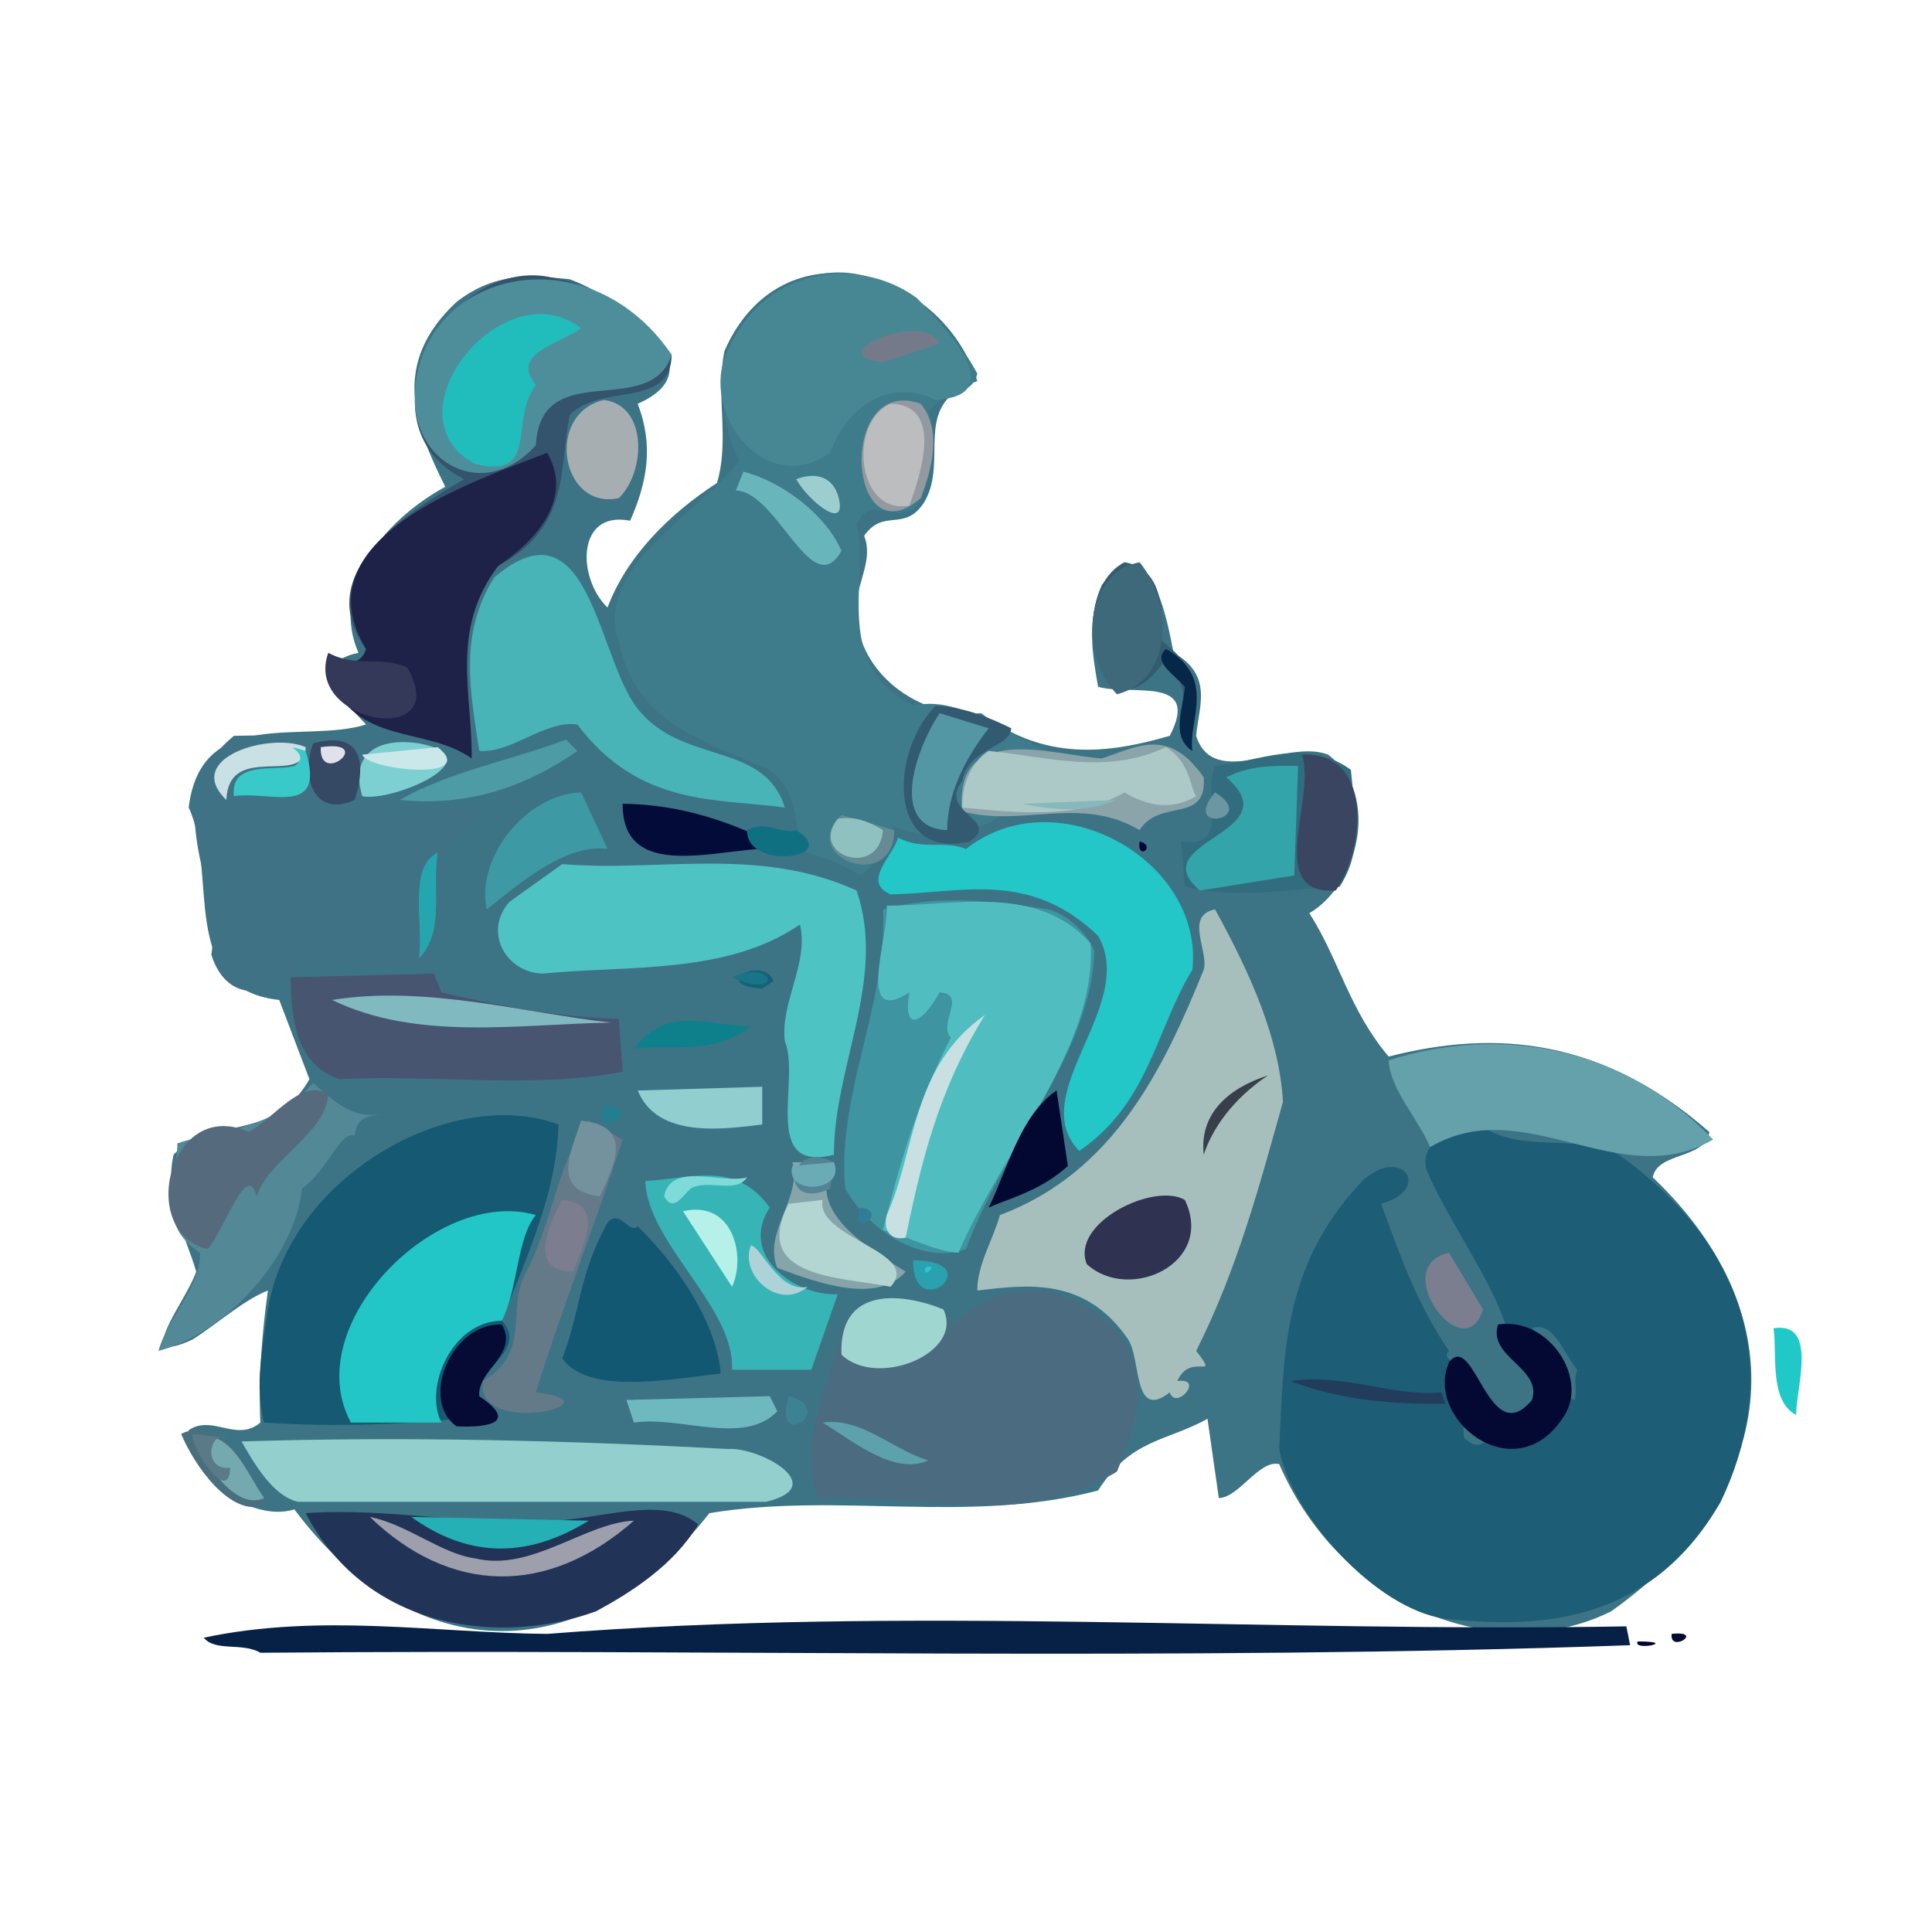 <?xml version="1.0" ?>
<svg xmlns="http://www.w3.org/2000/svg" version="1.1" width="512" height="512">
  <rect width="100%" height="100%" fill="#333333" stroke="none"/>
  <defs/>
  <g>
    <path d="M 0.0 0.0 L 512.0 0.0 L 512.0 512.0 L 0.0 512.0 L 0.0 0.0" stroke-width="0.0" fill="rgb(255, 255, 255)" opacity="1.0" stroke="rgb(0, 0, 0)" stroke-opacity="0.0" stroke-linecap="round" stroke-linejoin="round"/>
    <path d="M 0.0 0.0 L 0.0 511.0 L 511.0 511.0 L 511.0 0.0 L 0.0 0.0" stroke-width="2.0" fill="rgb(255, 255, 255)" opacity="1.0" stroke="rgb(0, 0, 0)" stroke-opacity="0.0" stroke-linecap="round" stroke-linejoin="round"/>
    <path d="M 121.0 80.0 C 103.468 96.333 109.861 112.667 118.0 129.0 C 100.248 138.726 87.76 156.641 95.0 173.0 C 82.564 175.565 89.35 184.054 97.0 192.0 C 80.461 197.196 53.364 186.866 50.0 214.0 C 57.939 230.714 46.935 262.127 74.0 265.0 L 82.0 286.0 C 72.236 303.167 55.764 295.492 46.0 306.0 C 43.395 318.012 49.023 326.841 52.0 337.0 C 49.347 344.912 34.588 362.645 51.0 355.0 C 57.667 350.804 64.333 344.636 71.0 342.0 C 69.389 353.667 68.47 365.333 69.0 377.0 C 62.667 382.335 56.333 374.756 50.0 379.0 C 50.313 392.186 67.094 403.491 78.0 400.0 C 110.442 443.262 155.503 442.41 188.0 401.0 C 222.333 395.335 256.667 404.035 291.0 395.0 C 299.772 381.26 309.019 382.081 320.0 376.0 L 323.0 397.0 C 328.333 396.908 333.667 386.798 339.0 388.0 C 355.945 427.051 397.829 441.669 427.0 427.0 C 471.023 395.81 477.422 349.614 438.0 312.0 C 439.24 305.246 451.912 307.261 453.0 300.0 C 424.667 275.14 396.333 272.739 368.0 280.0 C 357.383 267.333 355.042 254.667 347.0 242.0 C 359.693 234.585 366.191 211.151 352.0 200.0 C 341.024 195.641 321.559 209.47 317.0 195.0 C 317.584 187.522 321.726 179.018 311.0 173.0 C 309.394 164.75 305.014 139.139 292.0 155.0 C 287.944 164.719 289.494 173.359 291.0 182.0 C 299.441 184.517 318.378 178.825 310.0 195.0 C 293.333 199.855 276.667 201.697 260.0 189.0 C 244.044 190.816 225.724 177.973 227.0 160.0 C 227.371 154.0 231.462 148.0 229.0 142.0 C 234.333 134.458 239.667 141.299 245.0 133.0 C 251.639 121.537 241.101 106.807 259.0 101.0 C 249.465 70.94 206.966 58.807 192.0 93.0 C 189.555 104.667 193.461 116.333 190.0 128.0 C 177.033 136.396 165.969 147.728 161.0 161.0 C 152.965 153.286 152.654 135.177 167.0 138.0 C 171.507 127.788 173.287 118.172 169.0 107.0 C 191.68 97.119 162.973 78.427 151.0 74.0 C 141.333 73.083 131.667 71.765 121.0 80.0" stroke-width="2.0" fill="rgb(60, 116, 134)" opacity="1.0" stroke="rgb(0, 0, 0)" stroke-opacity="0.0" stroke-linecap="round" stroke-linejoin="round"/>
    <path d="M 392.0 298.0 C 385.819 300.271 376.041 301.426 378.0 310.0 C 384.296 324.744 397.432 341.894 400.0 355.0 C 402.088 351.163 412.469 358.35 406.0 352.0 C 411.693 349.806 414.514 358.993 418.0 363.0 C 416.494 365.876 419.345 374.834 415.0 369.0 C 416.673 380.977 413.153 369.072 408.0 366.0 C 408.506 374.762 399.187 376.451 393.0 374.0 C 396.904 379.887 393.012 386.099 388.0 381.0 C 386.764 372.83 394.147 365.285 383.0 362.0 C 387.35 360.731 381.573 360.231 384.0 358.0 C 375.161 345.0 370.811 332.0 366.0 319.0 C 379.805 315.27 371.498 303.222 361.0 313.0 C 339.456 335.633 340.28 360.008 339.0 384.0 C 342.219 401.502 364.472 426.38 383.0 429.0 C 406.783 431.494 437.041 430.968 456.0 398.0 C 470.547 367.624 466.815 333.191 429.0 306.0 C 417.33 300.1 403.005 305.956 392.0 298.0" stroke-width="2.0" fill="rgb(30, 93, 118)" opacity="1.0" stroke="rgb(0, 0, 0)" stroke-opacity="0.0" stroke-linecap="round" stroke-linejoin="round"/>
    <path d="M 216.0 73.0 C 191.753 78.239 187.066 105.981 196.0 122.0 C 185.001 136.476 157.316 150.432 164.0 170.0 C 168.64 192.034 186.024 195.986 204.0 204.0 C 213.525 211.701 209.015 219.634 214.0 226.0 C 218.667 227.304 223.333 228.866 228.0 232.0 C 233.729 227.667 234.639 223.333 237.0 219.0 C 247.0 223.218 257.0 222.04 267.0 215.0 C 265.594 210.729 258.53 219.621 255.0 212.0 C 255.399 191.881 276.159 200.176 287.0 202.0 C 268.735 198.317 256.935 183.728 242.0 187.0 C 220.442 175.848 230.434 154.796 227.0 139.0 C 230.59 130.366 237.814 139.272 243.0 134.0 C 245.881 125.667 249.283 117.333 246.0 109.0 C 250.449 103.457 257.549 105.194 259.0 99.0 C 249.533 81.606 231.932 68.798 216.0 73.0" stroke-width="2.0" fill="rgb(62, 124, 140)" opacity="1.0" stroke="rgb(0, 0, 0)" stroke-opacity="0.0" stroke-linecap="round" stroke-linejoin="round"/>
    <path d="M 148.0 74.0 C 119.835 65.441 93.264 112.038 123.0 127.0 C 106.705 136.39 82.557 152.337 97.0 172.0 C 95.403 179.947 85.55 170.439 87.0 178.0 C 93.3 197.333 112.539 192.629 125.0 200.0 C 124.065 183.333 118.883 166.667 132.0 150.0 C 151.564 139.538 148.032 123.45 151.0 110.0 C 159.15 101.413 177.852 108.445 178.0 94.0 C 168.333 85.41 158.667 75.285 148.0 74.0" stroke-width="2.0" fill="rgb(52, 83, 109)" opacity="1.0" stroke="rgb(0, 0, 0)" stroke-opacity="0.0" stroke-linecap="round" stroke-linejoin="round"/>
    <path d="M 148.0 298.0 C 119.778 287.565 76.797 311.577 71.0 347.0 C 69.639 357.0 67.377 367.0 70.0 377.0 C 90.0 378.293 110.0 377.54 130.0 375.0 C 116.365 366.58 142.116 359.732 133.0 350.0 C 139.538 333.0 147.626 316.0 148.0 298.0" stroke-width="2.0" fill="rgb(22, 89, 115)" opacity="1.0" stroke="rgb(0, 0, 0)" stroke-opacity="0.0" stroke-linecap="round" stroke-linejoin="round"/>
    <path d="M 322.0 241.0 C 313.819 242.584 320.406 252.151 319.0 257.0 C 308.375 283.146 295.206 310.697 265.0 322.0 C 263.102 328.667 258.93 335.333 259.0 342.0 C 272.096 340.497 287.535 338.217 299.0 355.0 C 302.487 360.537 300.243 376.584 310.0 369.0 C 311.67 373.962 319.346 364.975 312.0 366.0 C 315.47 358.064 323.462 366.327 317.0 358.0 C 328.076 336.0 333.795 314.0 340.0 292.0 C 339.023 275.333 331.719 258.667 322.0 241.0" stroke-width="2.0" fill="rgb(166, 191, 188)" opacity="1.0" stroke="rgb(0, 0, 0)" stroke-opacity="0.0" stroke-linecap="round" stroke-linejoin="round"/>
    <path d="M 278.0 241.0 C 263.333 238.809 248.667 236.94 234.0 241.0 C 235.322 265.667 221.606 290.333 224.0 315.0 C 230.924 327.012 244.892 335.097 256.0 331.0 C 265.581 304.667 289.544 278.333 290.0 252.0 C 288.262 247.615 283.36 242.634 278.0 241.0" stroke-width="2.0" fill="rgb(62, 148, 161)" opacity="1.0" stroke="rgb(0, 0, 0)" stroke-opacity="0.0" stroke-linecap="round" stroke-linejoin="round"/>
    <path d="M 297.0 354.0 C 285.775 340.958 267.399 336.239 253.0 351.0 C 244.758 343.87 229.694 339.551 223.0 352.0 C 220.379 367.0 210.64 382.0 217.0 397.0 C 243.333 395.472 269.667 405.893 296.0 390.0 C 300.795 378.333 304.973 366.667 297.0 354.0" stroke-width="2.0" fill="rgb(75, 107, 128)" opacity="1.0" stroke="rgb(0, 0, 0)" stroke-opacity="0.0" stroke-linecap="round" stroke-linejoin="round"/>
    <path d="M 117.0 199.0 C 98.667 194.585 80.333 194.611 62.0 195.0 C 40.803 212.357 59.157 233.982 56.0 253.0 C 60.585 267.488 73.986 263.3 81.0 256.0 C 92.0 255.298 103.0 257.669 114.0 255.0 C 118.21 241.011 112.975 224.731 129.0 215.0 C 118.333 213.537 107.667 214.018 97.0 212.0 C 91.363 197.385 118.561 207.76 117.0 199.0" stroke-width="2.0" fill="rgb(64, 114, 133)" opacity="1.0" stroke="rgb(0, 0, 0)" stroke-opacity="0.0" stroke-linecap="round" stroke-linejoin="round"/>
    <path d="M 235.0 240.0 C 235.479 248.533 226.655 272.208 241.0 263.0 C 239.208 273.302 244.1 271.9 249.0 263.0 C 256.462 263.398 248.405 271.38 252.0 275.0 C 243.094 292.0 238.253 309.0 234.0 326.0 C 240.667 327.625 247.333 331.503 254.0 332.0 C 265.786 304.667 290.776 277.333 289.0 250.0 C 274.976 234.171 253.257 240.048 235.0 240.0" stroke-width="2.0" fill="rgb(80, 190, 193)" opacity="1.0" stroke="rgb(0, 0, 0)" stroke-opacity="0.0" stroke-linecap="round" stroke-linejoin="round"/>
    <path d="M 135.0 239.0 C 127.91 247.032 134.212 257.93 144.0 258.0 C 166.484 255.783 192.655 258.311 212.0 245.0 C 214.426 255.333 206.708 265.667 208.0 276.0 C 212.257 286.045 201.46 311.026 221.0 306.0 C 220.929 282.667 235.031 259.333 227.0 236.0 C 201.0 224.161 175.0 231.155 149.0 229.0 L 135.0 239.0" stroke-width="2.0" fill="rgb(78, 195, 196)" opacity="1.0" stroke="rgb(0, 0, 0)" stroke-opacity="0.0" stroke-linecap="round" stroke-linejoin="round"/>
    <path d="M 54.0 434.0 C 57.026 437.801 64.314 435.185 69.0 438.0 C 190.0 436.941 311.0 440.282 432.0 436.0 L 431.0 431.0 C 335.667 432.691 240.333 425.486 145.0 433.0 C 115.0 432.709 85.0 427.446 54.0 434.0" stroke-width="2.0" fill="rgb(7, 33, 70)" opacity="1.0" stroke="rgb(0, 0, 0)" stroke-opacity="0.0" stroke-linecap="round" stroke-linejoin="round"/>
    <path d="M 238.0 222.0 C 236.653 226.874 228.319 233.713 236.0 237.0 C 254.333 236.798 272.667 230.322 291.0 248.0 C 301.614 266.352 271.474 289.974 286.0 305.0 C 304.476 292.519 306.331 272.679 316.0 257.0 C 319.093 227.896 279.99 206.011 256.0 225.0 C 250.333 222.581 244.667 225.444 238.0 222.0" stroke-width="2.0" fill="rgb(35, 199, 199)" opacity="1.0" stroke="rgb(0, 0, 0)" stroke-opacity="0.0" stroke-linecap="round" stroke-linejoin="round"/>
    <path d="M 145.0 120.0 C 124.71 127.887 79.386 142.792 97.0 172.0 C 94.392 180.316 84.212 169.424 87.0 179.0 C 94.696 197.914 112.609 192.243 125.0 201.0 C 125.253 184.0 119.146 167.0 132.0 150.0 C 143.494 142.278 151.643 131.376 145.0 120.0" stroke-width="2.0" fill="rgb(31, 34, 72)" opacity="1.0" stroke="rgb(0, 0, 0)" stroke-opacity="0.0" stroke-linecap="round" stroke-linejoin="round"/>
    <path d="M 81.0 401.0 C 97.562 432.636 133.369 435.959 158.0 427.0 C 167.248 421.987 178.634 414.742 185.0 404.0 C 175.617 395.766 157.704 403.204 145.0 403.0 C 124.0 404.338 103.0 399.471 81.0 401.0" stroke-width="2.0" fill="rgb(33, 52, 88)" opacity="1.0" stroke="rgb(0, 0, 0)" stroke-opacity="0.0" stroke-linecap="round" stroke-linejoin="round"/>
    <path d="M 131.0 153.0 C 121.36 168.333 124.772 183.667 127.0 199.0 C 135.667 199.67 144.333 190.796 153.0 192.0 C 169.554 213.873 189.84 211.52 208.0 214.0 C 202.596 196.753 181.865 202.455 170.0 189.0 C 158.279 176.808 157.022 130.923 131.0 153.0" stroke-width="2.0" fill="rgb(72, 180, 184)" opacity="1.0" stroke="rgb(0, 0, 0)" stroke-opacity="0.0" stroke-linecap="round" stroke-linejoin="round"/>
    <path d="M 64.0 382.0 C 67.312 387.77 72.358 396.546 79.0 398.0 L 203.0 398.0 C 220.371 393.836 201.158 383.44 193.0 384.0 C 150.333 381.732 107.667 380.631 64.0 382.0" stroke-width="2.0" fill="rgb(147, 207, 204)" opacity="1.0" stroke="rgb(0, 0, 0)" stroke-opacity="0.0" stroke-linecap="round" stroke-linejoin="round"/>
    <path d="M 178.0 94.0 C 154.738 59.906 107.968 72.762 110.0 108.0 C 111.801 124.37 129.446 132.069 142.0 118.0 C 143.331 94.245 172.287 111.519 178.0 94.0" stroke-width="2.0" fill="rgb(78, 142, 154)" opacity="1.0" stroke="rgb(0, 0, 0)" stroke-opacity="0.0" stroke-linecap="round" stroke-linejoin="round"/>
    <path d="M 192.0 95.0 C 186.505 110.421 203.085 131.907 220.0 120.0 C 224.892 106.534 236.775 100.356 248.0 106.0 C 267.098 104.716 252.433 88.854 243.0 79.0 C 227.147 67.288 200.873 70.957 192.0 95.0" stroke-width="2.0" fill="rgb(71, 135, 148)" opacity="1.0" stroke="rgb(0, 0, 0)" stroke-opacity="0.0" stroke-linecap="round" stroke-linejoin="round"/>
    <path d="M 77.0 259.0 C 77.217 267.702 77.508 282.008 90.0 286.0 C 114.677 284.678 141.985 288.651 165.0 284.0 L 164.0 270.0 C 148.333 269.66 132.667 266.586 117.0 263.0 L 115.0 258.0 L 77.0 259.0" stroke-width="2.0" fill="rgb(71, 85, 112)" opacity="1.0" stroke="rgb(0, 0, 0)" stroke-opacity="0.0" stroke-linecap="round" stroke-linejoin="round"/>
    <path d="M 102.0 295.0 C 93.945 296.895 89.258 292.529 83.0 287.0 C 71.0 300.422 59.0 298.895 47.0 303.0 C 46.961 312.503 40.841 324.098 53.0 332.0 C 53.401 340.667 44.285 349.333 42.0 358.0 C 60.729 353.145 78.358 332.189 80.0 315.0 C 86.574 310.49 90.493 299.229 94.0 301.0 C 94.431 295.321 98.928 295.818 102.0 295.0" stroke-width="2.0" fill="rgb(83, 136, 150)" opacity="1.0" stroke="rgb(0, 0, 0)" stroke-opacity="0.0" stroke-linecap="round" stroke-linejoin="round"/>
    <path d="M 368.0 281.0 C 368.384 288.667 375.752 296.333 379.0 304.0 C 404.0 289.235 429.0 316.414 454.0 302.0 C 429.655 276.636 396.676 271.855 368.0 281.0" stroke-width="2.0" fill="rgb(101, 161, 170)" opacity="1.0" stroke="rgb(0, 0, 0)" stroke-opacity="0.0" stroke-linecap="round" stroke-linejoin="round"/>
    <path d="M 142.0 322.0 C 115.814 314.337 79.014 351.175 93.0 377.0 L 117.0 377.0 C 112.227 367.867 119.694 350.11 133.0 350.0 C 137.285 341.592 136.92 328.102 142.0 322.0" stroke-width="2.0" fill="rgb(34, 198, 198)" opacity="1.0" stroke="rgb(0, 0, 0)" stroke-opacity="0.0" stroke-linecap="round" stroke-linejoin="round"/>
    <path d="M 358.0 204.0 C 346.0 195.348 334.0 201.686 322.0 203.0 C 318.638 210.948 326.241 225.01 313.0 223.0 L 314.0 235.0 C 327.667 238.268 341.333 235.644 355.0 235.0 C 361.539 225.0 358.929 215.0 358.0 204.0" stroke-width="2.0" fill="rgb(49, 109, 127)" opacity="1.0" stroke="rgb(0, 0, 0)" stroke-opacity="0.0" stroke-linecap="round" stroke-linejoin="round"/>
    <path d="M 171.0 313.0 C 171.657 329.667 194.783 346.333 194.0 363.0 L 215.0 363.0 L 222.0 343.0 C 210.325 343.443 195.759 332.485 204.0 320.0 C 194.846 307.563 183.648 312.235 171.0 313.0" stroke-width="2.0" fill="rgb(55, 181, 182)" opacity="1.0" stroke="rgb(0, 0, 0)" stroke-opacity="0.0" stroke-linecap="round" stroke-linejoin="round"/>
    <path d="M 161.0 324.0 C 153.225 338.177 154.047 346.859 149.0 360.0 C 155.907 369.607 176.662 365.65 191.0 364.0 C 189.953 351.233 180.443 336.137 169.0 325.0 C 166.667 327.245 164.333 320.188 161.0 324.0" stroke-width="2.0" fill="rgb(18, 88, 114)" opacity="1.0" stroke="rgb(0, 0, 0)" stroke-opacity="0.0" stroke-linecap="round" stroke-linejoin="round"/>
    <path d="M 319.0 206.0 C 309.795 192.898 301.982 197.61 292.0 201.0 C 279.416 200.174 252.614 190.993 255.0 215.0 C 270.667 219.367 286.333 210.646 302.0 220.0 C 307.34 211.435 319.901 218.441 319.0 206.0" stroke-width="2.0" fill="rgb(139, 164, 170)" opacity="1.0" stroke="rgb(0, 0, 0)" stroke-opacity="0.0" stroke-linecap="round" stroke-linejoin="round"/>
    <path d="M 156.0 297.0 C 148.142 306.714 146.222 324.965 139.0 338.0 C 134.331 347.181 140.871 358.417 128.0 366.0 C 125.659 381.24 165.455 371.677 142.0 369.0 C 148.878 346.751 157.473 325.189 165.0 302.0 L 156.0 297.0" stroke-width="2.0" fill="rgb(101, 122, 137)" opacity="1.0" stroke="rgb(0, 0, 0)" stroke-opacity="0.0" stroke-linecap="round" stroke-linejoin="round"/>
    <path d="M 317.0 211.0 C 315.324 208.633 315.458 202.025 309.0 198.0 C 293.333 205.445 277.667 200.578 262.0 199.0 C 256.8 202.287 254.883 209.126 255.0 214.0 C 269.084 215.338 285.552 217.236 298.0 210.0 C 304.333 213.773 310.667 214.717 317.0 211.0" stroke-width="2.0" fill="rgb(172, 201, 200)" opacity="1.0" stroke="rgb(0, 0, 0)" stroke-opacity="0.0" stroke-linecap="round" stroke-linejoin="round"/>
    <path d="M 154.0 87.0 C 133.466 71.015 101.732 110.233 126.0 123.0 C 143.021 127.035 134.884 111.46 142.0 102.0 C 135.356 93.76 147.304 91.585 154.0 87.0" stroke-width="2.0" fill="rgb(33, 188, 188)" opacity="1.0" stroke="rgb(0, 0, 0)" stroke-opacity="0.0" stroke-linecap="round" stroke-linejoin="round"/>
    <path d="M 87.0 290.0 C 80.0 285.624 73.0 295.953 66.0 300.0 C 44.992 290.538 36.123 326.471 55.0 331.0 C 59.088 326.901 65.444 307.147 68.0 317.0 C 71.247 307.222 86.364 300.411 87.0 290.0" stroke-width="2.0" fill="rgb(86, 106, 126)" opacity="1.0" stroke="rgb(0, 0, 0)" stroke-opacity="0.0" stroke-linecap="round" stroke-linejoin="round"/>
    <path d="M 344.0 203.0 C 336.916 202.879 331.034 202.936 325.0 206.0 C 342.417 220.941 302.423 222.851 318.0 236.0 L 343.0 232.0 L 344.0 203.0" stroke-width="2.0" fill="rgb(51, 165, 170)" opacity="1.0" stroke="rgb(0, 0, 0)" stroke-opacity="0.0" stroke-linecap="round" stroke-linejoin="round"/>
    <path d="M 248.0 187.0 C 236.037 198.765 234.724 228.225 257.0 223.0 C 265.638 217.332 248.299 215.393 255.0 207.0 C 256.597 198.103 267.686 198.252 268.0 193.0 C 261.667 189.886 255.333 187.402 248.0 187.0" stroke-width="2.0" fill="rgb(50, 91, 114)" opacity="1.0" stroke="rgb(0, 0, 0)" stroke-opacity="0.0" stroke-linecap="round" stroke-linejoin="round"/>
    <path d="M 397.0 351.0 C 394.205 359.737 408.774 362.488 406.0 371.0 C 394.548 384.769 390.758 352.446 384.0 361.0 C 377.43 376.123 401.241 394.93 414.0 376.0 C 421.581 365.857 410.555 348.859 397.0 351.0" stroke-width="2.0" fill="rgb(4, 9, 52)" opacity="1.0" stroke="rgb(0, 0, 0)" stroke-opacity="0.0" stroke-linecap="round" stroke-linejoin="round"/>
    <path d="M 298.0 149.0 C 281.714 157.432 291.262 198.418 308.0 176.0 C 319.645 183.009 308.257 192.654 315.0 198.0 C 317.556 187.989 320.113 178.897 308.0 170.0 C 307.907 163.446 308.906 150.784 298.0 149.0" stroke-width="2.0" fill="rgb(51, 92, 112)" opacity="1.0" stroke="rgb(0, 0, 0)" stroke-opacity="0.0" stroke-linecap="round" stroke-linejoin="round"/>
    <path d="M 210.0 308.0 C 212.683 317.333 202.068 326.667 206.0 336.0 C 216.793 340.056 232.494 345.659 240.0 337.0 C 228.433 329.865 213.466 320.304 221.0 308.0 L 210.0 308.0" stroke-width="2.0" fill="rgb(134, 165, 170)" opacity="1.0" stroke="rgb(0, 0, 0)" stroke-opacity="0.0" stroke-linecap="round" stroke-linejoin="round"/>
    <path d="M 302.0 149.0 C 287.481 151.694 285.74 173.266 296.0 184.0 C 310.478 180.171 311.345 160.359 302.0 149.0" stroke-width="2.0" fill="rgb(62, 105, 122)" opacity="1.0" stroke="rgb(0, 0, 0)" stroke-opacity="0.0" stroke-linecap="round" stroke-linejoin="round"/>
    <path d="M 345.0 200.0 C 348.995 211.228 334.915 237.31 354.0 236.0 C 361.919 224.541 363.895 199.05 345.0 200.0" stroke-width="2.0" fill="rgb(58, 70, 97)" opacity="1.0" stroke="rgb(0, 0, 0)" stroke-opacity="0.0" stroke-linecap="round" stroke-linejoin="round"/>
    <path d="M 314.0 318.0 C 305.924 313.215 283.64 324.021 288.0 335.0 C 299.219 345.274 322.059 334.861 314.0 318.0" stroke-width="2.0" fill="rgb(48, 50, 81)" opacity="1.0" stroke="rgb(0, 0, 0)" stroke-opacity="0.0" stroke-linecap="round" stroke-linejoin="round"/>
    <path d="M 154.0 210.0 C 139.051 210.572 126.014 227.737 129.0 241.0 C 138.236 233.578 150.266 223.45 161.0 225.0 L 154.0 210.0" stroke-width="2.0" fill="rgb(61, 154, 165)" opacity="1.0" stroke="rgb(0, 0, 0)" stroke-opacity="0.0" stroke-linecap="round" stroke-linejoin="round"/>
    <path d="M 244.0 107.0 C 221.731 99.106 224.548 148.838 244.0 132.0 C 246.994 124.325 249.696 114.011 244.0 107.0" stroke-width="2.0" fill="rgb(147, 153, 160)" opacity="1.0" stroke="rgb(0, 0, 0)" stroke-opacity="0.0" stroke-linecap="round" stroke-linejoin="round"/>
    <path d="M 223.0 359.0 C 232.374 368.015 255.607 358.643 250.0 347.0 C 238.774 342.454 222.272 340.915 223.0 359.0" stroke-width="2.0" fill="rgb(159, 214, 208)" opacity="1.0" stroke="rgb(0, 0, 0)" stroke-opacity="0.0" stroke-linecap="round" stroke-linejoin="round"/>
    <path d="M 209.0 319.0 C 198.797 338.838 222.998 338.386 236.0 341.0 C 244.56 331.78 216.015 328.112 218.0 318.0 L 209.0 319.0" stroke-width="2.0" fill="rgb(180, 214, 210)" opacity="1.0" stroke="rgb(0, 0, 0)" stroke-opacity="0.0" stroke-linecap="round" stroke-linejoin="round"/>
    <path d="M 160.0 106.0 C 144.354 109.71 148.615 135.332 164.0 132.0 C 171.152 125.067 171.739 107.417 160.0 106.0" stroke-width="2.0" fill="rgb(166, 174, 178)" opacity="1.0" stroke="rgb(0, 0, 0)" stroke-opacity="0.0" stroke-linecap="round" stroke-linejoin="round"/>
    <path d="M 165.0 213.0 C 164.899 235.558 194.215 223.24 208.0 225.0 C 194.437 218.001 180.899 213.168 165.0 213.0" stroke-width="2.0" fill="rgb(3, 12, 57)" opacity="1.0" stroke="rgb(0, 0, 0)" stroke-opacity="0.0" stroke-linecap="round" stroke-linejoin="round"/>
    <path d="M 88.0 265.0 C 110.668 275.982 137.666 271.375 162.0 271.0 C 139.665 268.608 113.001 260.96 88.0 265.0" stroke-width="2.0" fill="rgb(129, 185, 193)" opacity="1.0" stroke="rgb(0, 0, 0)" stroke-opacity="0.0" stroke-linecap="round" stroke-linejoin="round"/>
    <path d="M 98.0 402.0 C 119.335 422.503 144.999 423.187 168.0 403.0 C 155.173 403.498 140.776 416.624 126.0 413.0 C 117.0 411.823 108.0 403.975 98.0 402.0" stroke-width="2.0" fill="rgb(158, 159, 173)" opacity="1.0" stroke="rgb(0, 0, 0)" stroke-opacity="0.0" stroke-linecap="round" stroke-linejoin="round"/>
    <path d="M 236.0 107.0 C 224.709 111.886 227.001 136.633 241.0 134.0 C 243.946 125.756 250.226 107.279 236.0 107.0" stroke-width="2.0" fill="rgb(187, 189, 191)" opacity="1.0" stroke="rgb(0, 0, 0)" stroke-opacity="0.0" stroke-linecap="round" stroke-linejoin="round"/>
    <path d="M 249.0 189.0 C 242.433 198.984 235.594 219.31 251.0 220.0 C 251.081 211.0 254.993 202.0 262.0 193.0 L 249.0 189.0" stroke-width="2.0" fill="rgb(84, 151, 164)" opacity="1.0" stroke="rgb(0, 0, 0)" stroke-opacity="0.0" stroke-linecap="round" stroke-linejoin="round"/>
    <path d="M 261.0 269.0 C 241.387 282.744 242.767 304.943 235.0 322.0 C 234.041 325.604 235.708 328.917 240.0 328.0 C 244.026 308.667 248.406 289.333 261.0 269.0" stroke-width="2.0" fill="rgb(200, 224, 225)" opacity="1.0" stroke="rgb(0, 0, 0)" stroke-opacity="0.0" stroke-linecap="round" stroke-linejoin="round"/>
    <path d="M 169.0 289.0 C 174.235 301.839 191.828 299.242 202.0 298.0 L 202.0 288.0 L 169.0 289.0" stroke-width="2.0" fill="rgb(144, 206, 208)" opacity="1.0" stroke="rgb(0, 0, 0)" stroke-opacity="0.0" stroke-linecap="round" stroke-linejoin="round"/>
    <path d="M 133.0 351.0 C 119.713 350.521 111.091 371.004 121.0 378.0 C 128.772 378.359 137.823 377.26 127.0 370.0 C 126.469 362.975 137.499 359.025 133.0 351.0" stroke-width="2.0" fill="rgb(6, 11, 54)" opacity="1.0" stroke="rgb(0, 0, 0)" stroke-opacity="0.0" stroke-linecap="round" stroke-linejoin="round"/>
    <path d="M 166.0 371.0 L 168.0 377.0 C 180.138 375.118 197.145 383.265 206.0 374.0 L 204.0 370.0 L 166.0 371.0" stroke-width="2.0" fill="rgb(110, 185, 191)" opacity="1.0" stroke="rgb(0, 0, 0)" stroke-opacity="0.0" stroke-linecap="round" stroke-linejoin="round"/>
    <path d="M 280.0 289.0 C 270.319 295.536 266.918 310.186 262.0 320.0 C 269.0 317.048 276.0 315.312 283.0 309.0 L 280.0 289.0" stroke-width="2.0" fill="rgb(3, 8, 51)" opacity="1.0" stroke="rgb(0, 0, 0)" stroke-opacity="0.0" stroke-linecap="round" stroke-linejoin="round"/>
    <path d="M 153.0 199.0 L 150.0 196.0 C 135.664 201.456 118.67 204.551 106.0 212.0 C 121.667 213.559 137.333 209.969 153.0 199.0" stroke-width="2.0" fill="rgb(77, 155, 165)" opacity="1.0" stroke="rgb(0, 0, 0)" stroke-opacity="0.0" stroke-linecap="round" stroke-linejoin="round"/>
    <path d="M 87.0 173.0 C 80.233 191.805 120.146 198.494 108.0 177.0 C 101.333 173.632 94.667 177.12 87.0 173.0" stroke-width="2.0" fill="rgb(52, 57, 89)" opacity="1.0" stroke="rgb(0, 0, 0)" stroke-opacity="0.0" stroke-linecap="round" stroke-linejoin="round"/>
    <path d="M 109.0 402.0 C 124.667 413.305 140.333 412.695 156.0 403.0 L 109.0 402.0" stroke-width="2.0" fill="rgb(37, 176, 182)" opacity="1.0" stroke="rgb(0, 0, 0)" stroke-opacity="0.0" stroke-linecap="round" stroke-linejoin="round"/>
    <path d="M 197.0 125.0 L 195.0 130.0 C 206.007 130.2 215.129 159.86 223.0 146.0 C 218.813 136.265 207.19 127.6 197.0 125.0" stroke-width="2.0" fill="rgb(105, 181, 188)" opacity="1.0" stroke="rgb(0, 0, 0)" stroke-opacity="0.0" stroke-linecap="round" stroke-linejoin="round"/>
    <path d="M 96.0 211.0 C 104.046 212.644 131.416 200.83 111.0 197.0 C 101.395 195.523 92.431 198.772 96.0 211.0" stroke-width="2.0" fill="rgb(124, 208, 209)" opacity="1.0" stroke="rgb(0, 0, 0)" stroke-opacity="0.0" stroke-linecap="round" stroke-linejoin="round"/>
    <path d="M 48.0 380.0 C 51.293 387.936 60.767 402.005 70.0 399.0 C 67.58 390.969 59.061 374.434 48.0 380.0" stroke-width="2.0" fill="rgb(73, 110, 126)" opacity="1.0" stroke="rgb(0, 0, 0)" stroke-opacity="0.0" stroke-linecap="round" stroke-linejoin="round"/>
    <path d="M 83.0 197.0 C 79.683 205.857 83.136 216.824 94.0 212.0 C 97.107 202.395 96.031 193.431 83.0 197.0" stroke-width="2.0" fill="rgb(53, 72, 100)" opacity="1.0" stroke="rgb(0, 0, 0)" stroke-opacity="0.0" stroke-linecap="round" stroke-linejoin="round"/>
    <path d="M 384.0 332.0 C 367.66 335.514 388.104 363.21 393.0 347.0 L 384.0 332.0" stroke-width="2.0" fill="rgb(123, 126, 142)" opacity="1.0" stroke="rgb(0, 0, 0)" stroke-opacity="0.0" stroke-linecap="round" stroke-linejoin="round"/>
    <path d="M 154.0 297.0 C 151.418 305.065 145.894 315.611 159.0 317.0 C 162.657 308.935 168.213 298.389 154.0 297.0" stroke-width="2.0" fill="rgb(116, 146, 157)" opacity="1.0" stroke="rgb(0, 0, 0)" stroke-opacity="0.0" stroke-linecap="round" stroke-linejoin="round"/>
    <path d="M 168.0 278.0 C 178.333 276.578 188.667 279.945 199.0 272.0 C 188.995 272.024 176.34 266.036 168.0 278.0" stroke-width="2.0" fill="rgb(14, 128, 139)" opacity="1.0" stroke="rgb(0, 0, 0)" stroke-opacity="0.0" stroke-linecap="round" stroke-linejoin="round"/>
    <path d="M 81.0 198.0 C 71.729 193.894 48.279 200.811 60.0 212.0 C 60.573 196.373 80.934 208.641 81.0 198.0" stroke-width="2.0" fill="rgb(201, 224, 228)" opacity="1.0" stroke="rgb(0, 0, 0)" stroke-opacity="0.0" stroke-linecap="round" stroke-linejoin="round"/>
    <path d="M 223.0 216.0 C 211.19 227.389 236.968 236.767 237.0 220.0 L 223.0 216.0" stroke-width="2.0" fill="rgb(101, 139, 149)" opacity="1.0" stroke="rgb(0, 0, 0)" stroke-opacity="0.0" stroke-linecap="round" stroke-linejoin="round"/>
    <path d="M 149.0 318.0 C 145.093 325.156 139.969 336.902 152.0 337.0 C 153.758 330.948 161.117 319.017 149.0 318.0" stroke-width="2.0" fill="rgb(124, 125, 143)" opacity="1.0" stroke="rgb(0, 0, 0)" stroke-opacity="0.0" stroke-linecap="round" stroke-linejoin="round"/>
    <path d="M 342.0 366.0 C 355.667 371.171 369.333 372.186 383.0 372.0 L 382.0 369.0 C 369.0 370.2 356.0 363.823 342.0 366.0" stroke-width="2.0" fill="rgb(34, 60, 92)" opacity="1.0" stroke="rgb(0, 0, 0)" stroke-opacity="0.0" stroke-linecap="round" stroke-linejoin="round"/>
    <path d="M 81.0 199.0 C 72.542 196.599 83.428 199.481 78.0 203.0 C 72.91 204.423 60.89 201.487 62.0 211.0 C 71.328 209.466 86.509 216.791 81.0 199.0" stroke-width="2.0" fill="rgb(56, 201, 200)" opacity="1.0" stroke="rgb(0, 0, 0)" stroke-opacity="0.0" stroke-linecap="round" stroke-linejoin="round"/>
    <path d="M 470.0 352.0 C 470.987 359.099 468.844 371.198 476.0 375.0 C 475.984 367.588 481.9 350.17 470.0 352.0" stroke-width="2.0" fill="rgb(32, 201, 200)" opacity="1.0" stroke="rgb(0, 0, 0)" stroke-opacity="0.0" stroke-linecap="round" stroke-linejoin="round"/>
    <path d="M 181.0 321.0 L 194.0 341.0 C 197.749 332.905 194.284 317.895 181.0 321.0" stroke-width="2.0" fill="rgb(181, 241, 233)" opacity="1.0" stroke="rgb(0, 0, 0)" stroke-opacity="0.0" stroke-linecap="round" stroke-linejoin="round"/>
    <path d="M 52.0 381.0 C 53.833 387.293 62.364 400.576 70.0 397.0 C 65.643 391.017 61.203 378.253 52.0 381.0" stroke-width="2.0" fill="rgb(116, 169, 175)" opacity="1.0" stroke="rgb(0, 0, 0)" stroke-opacity="0.0" stroke-linecap="round" stroke-linejoin="round"/>
    <path d="M 96.0 200.0 C 97.396 204.178 127.141 207.093 116.0 198.0 L 96.0 200.0" stroke-width="2.0" fill="rgb(202, 232, 233)" opacity="1.0" stroke="rgb(0, 0, 0)" stroke-opacity="0.0" stroke-linecap="round" stroke-linejoin="round"/>
    <path d="M 116.0 226.0 C 107.976 229.644 112.397 245.44 111.0 254.0 C 117.988 246.992 114.439 235.673 116.0 226.0" stroke-width="2.0" fill="rgb(37, 166, 174)" opacity="1.0" stroke="rgb(0, 0, 0)" stroke-opacity="0.0" stroke-linecap="round" stroke-linejoin="round"/>
    <path d="M 218.0 377.0 C 225.341 381.389 236.994 391.274 246.0 387.0 C 237.0 384.425 228.0 375.419 218.0 377.0" stroke-width="2.0" fill="rgb(92, 161, 172)" opacity="1.0" stroke="rgb(0, 0, 0)" stroke-opacity="0.0" stroke-linecap="round" stroke-linejoin="round"/>
    <path d="M 249.0 91.0 C 244.429 81.964 216.915 94.427 234.0 96.0 L 249.0 91.0" stroke-width="2.0" fill="rgb(117, 122, 138)" opacity="1.0" stroke="rgb(0, 0, 0)" stroke-opacity="0.0" stroke-linecap="round" stroke-linejoin="round"/>
    <path d="M 222.0 217.0 C 214.269 226.7 232.968 232.975 234.0 220.0 C 230.333 217.741 226.667 216.224 222.0 217.0" stroke-width="2.0" fill="rgb(143, 193, 193)" opacity="1.0" stroke="rgb(0, 0, 0)" stroke-opacity="0.0" stroke-linecap="round" stroke-linejoin="round"/>
    <path d="M 309.0 172.0 C 305.237 175.333 311.112 178.667 314.0 182.0 C 313.657 187.348 310.091 195.313 316.0 199.0 C 314.822 190.66 322.53 179.676 309.0 172.0" stroke-width="2.0" fill="rgb(6, 39, 72)" opacity="1.0" stroke="rgb(0, 0, 0)" stroke-opacity="0.0" stroke-linecap="round" stroke-linejoin="round"/>
    <path d="M 198.0 220.0 C 197.564 230.719 223.365 227.665 211.0 220.0 C 207.0 221.297 203.0 217.136 198.0 220.0" stroke-width="2.0" fill="rgb(15, 112, 130)" opacity="1.0" stroke="rgb(0, 0, 0)" stroke-opacity="0.0" stroke-linecap="round" stroke-linejoin="round"/>
    <path d="M 221.0 308.0 C 208.25 301.705 206.293 321.348 220.0 315.0 L 221.0 308.0" stroke-width="2.0" fill="rgb(83, 132, 148)" opacity="1.0" stroke="rgb(0, 0, 0)" stroke-opacity="0.0" stroke-linecap="round" stroke-linejoin="round"/>
    <path d="M 199.0 330.0 C 195.835 338.075 206.677 347.463 214.0 341.0 C 206.501 342.73 201.912 330.6 199.0 330.0" stroke-width="2.0" fill="rgb(173, 210, 215)" opacity="1.0" stroke="rgb(0, 0, 0)" stroke-opacity="0.0" stroke-linecap="round" stroke-linejoin="round"/>
    <path d="M 176.0 317.0 C 178.333 321.364 180.667 317.169 183.0 315.0 C 187.686 312.273 194.974 316.524 198.0 312.0 C 191.332 313.914 177.796 307.724 176.0 317.0" stroke-width="2.0" fill="rgb(127, 219, 217)" opacity="1.0" stroke="rgb(0, 0, 0)" stroke-opacity="0.0" stroke-linecap="round" stroke-linejoin="round"/>
    <path d="M 336.0 285.0 C 325.135 288.509 317.834 295.412 319.0 306.0 C 321.185 299.394 326.368 291.498 336.0 285.0" stroke-width="2.0" fill="rgb(56, 62, 74)" opacity="1.0" stroke="rgb(0, 0, 0)" stroke-opacity="0.0" stroke-linecap="round" stroke-linejoin="round"/>
    <path d="M 271.0 213.0 C 279.333 214.827 287.667 215.38 296.0 212.0 L 271.0 213.0" stroke-width="2.0" fill="rgb(135, 184, 188)" opacity="1.0" stroke="rgb(0, 0, 0)" stroke-opacity="0.0" stroke-linecap="round" stroke-linejoin="round"/>
    <path d="M 242.0 334.0 C 241.771 351.397 262.686 334.127 242.0 334.0" stroke-width="2.0" fill="rgb(41, 161, 174)" opacity="1.0" stroke="rgb(0, 0, 0)" stroke-opacity="0.0" stroke-linecap="round" stroke-linejoin="round"/>
    <path d="M 211.0 127.0 C 214.365 133.005 225.201 141.597 222.0 131.0 C 220.107 125.764 215.395 125.293 211.0 127.0" stroke-width="2.0" fill="rgb(156, 205, 207)" opacity="1.0" stroke="rgb(0, 0, 0)" stroke-opacity="0.0" stroke-linecap="round" stroke-linejoin="round"/>
    <path d="M 210.0 309.0 C 207.73 316.855 224.32 316.07 221.0 308.0 L 210.0 309.0" stroke-width="2.0" fill="rgb(107, 171, 182)" opacity="1.0" stroke="rgb(0, 0, 0)" stroke-opacity="0.0" stroke-linecap="round" stroke-linejoin="round"/>
    <path d="M 51.0 380.0 C 50.673 384.317 60.77 398.941 61.0 389.0 C 53.54 389.74 55.489 379.074 60.0 381.0 L 51.0 380.0" stroke-width="2.0" fill="rgb(90, 122, 135)" opacity="1.0" stroke="rgb(0, 0, 0)" stroke-opacity="0.0" stroke-linecap="round" stroke-linejoin="round"/>
    <path d="M 209.0 370.0 C 204.41 385.166 222.319 373.278 209.0 370.0" stroke-width="2.0" fill="rgb(59, 130, 147)" opacity="1.0" stroke="rgb(0, 0, 0)" stroke-opacity="0.0" stroke-linecap="round" stroke-linejoin="round"/>
    <path d="M 322.0 210.0 C 312.636 221.086 333.889 217.264 322.0 210.0" stroke-width="2.0" fill="rgb(107, 151, 163)" opacity="1.0" stroke="rgb(0, 0, 0)" stroke-opacity="0.0" stroke-linecap="round" stroke-linejoin="round"/>
    <path d="M 205.0 260.0 C 202.322 253.049 187.522 260.934 202.0 262.0 L 205.0 260.0" stroke-width="2.0" fill="rgb(19, 98, 119)" opacity="1.0" stroke="rgb(0, 0, 0)" stroke-opacity="0.0" stroke-linecap="round" stroke-linejoin="round"/>
    <path d="M 85.0 198.0 C 84.546 208.691 99.757 195.861 85.0 198.0" stroke-width="2.0" fill="rgb(224, 225, 234)" opacity="1.0" stroke="rgb(0, 0, 0)" stroke-opacity="0.0" stroke-linecap="round" stroke-linejoin="round"/>
    <path d="M 194.0 259.0 C 207.499 265.375 205.666 253.727 194.0 259.0" stroke-width="2.0" fill="rgb(24, 116, 134)" opacity="1.0" stroke="rgb(0, 0, 0)" stroke-opacity="0.0" stroke-linecap="round" stroke-linejoin="round"/>
    <path d="M 160.0 293.0 C 156.979 302.964 171.589 293.412 160.0 293.0" stroke-width="2.0" fill="rgb(34, 127, 144)" opacity="1.0" stroke="rgb(0, 0, 0)" stroke-opacity="0.0" stroke-linecap="round" stroke-linejoin="round"/>
    <path d="M 228.0 320.0 C 225.003 328.861 236.021 321.062 228.0 320.0" stroke-width="2.0" fill="rgb(51, 124, 152)" opacity="1.0" stroke="rgb(0, 0, 0)" stroke-opacity="0.0" stroke-linecap="round" stroke-linejoin="round"/>
    <path d="M 443.0 433.0 C 442.39 438.305 451.973 432.031 443.0 433.0" stroke-width="2.0" fill="rgb(0, 13, 49)" opacity="1.0" stroke="rgb(0, 0, 0)" stroke-opacity="0.0" stroke-linecap="round" stroke-linejoin="round"/>
    <path d="M 302.0 223.0 C 301.234 228.304 306.618 224.182 302.0 223.0" stroke-width="2.0" fill="rgb(2, 6, 55)" opacity="1.0" stroke="rgb(0, 0, 0)" stroke-opacity="0.0" stroke-linecap="round" stroke-linejoin="round"/>
    <path d="M 434.0 435.0 C 432.508 437.693 445.328 434.996 434.0 435.0" stroke-width="2.0" fill="rgb(3, 3, 50)" opacity="1.0" stroke="rgb(0, 0, 0)" stroke-opacity="0.0" stroke-linecap="round" stroke-linejoin="round"/>
    <path d="M 450.0 434.0 L 450.0 434.0" stroke-width="2.0" fill="rgb(0, 8, 48)" opacity="1.0" stroke="rgb(0, 0, 0)" stroke-opacity="0.0" stroke-linecap="round" stroke-linejoin="round"/>
    <path d="M 247.0 336.0 C 244.436 334.154 244.436 339.487 247.0 336.0" stroke-width="2.0" fill="rgb(47, 197, 200)" opacity="1.0" stroke="rgb(0, 0, 0)" stroke-opacity="0.0" stroke-linecap="round" stroke-linejoin="round"/>
    <path d="M 178.0 296.0 L 178.0 296.0" stroke-width="2.0" fill="rgb(58, 191, 187)" opacity="1.0" stroke="rgb(0, 0, 0)" stroke-opacity="0.0" stroke-linecap="round" stroke-linejoin="round"/>
  </g>
</svg>
